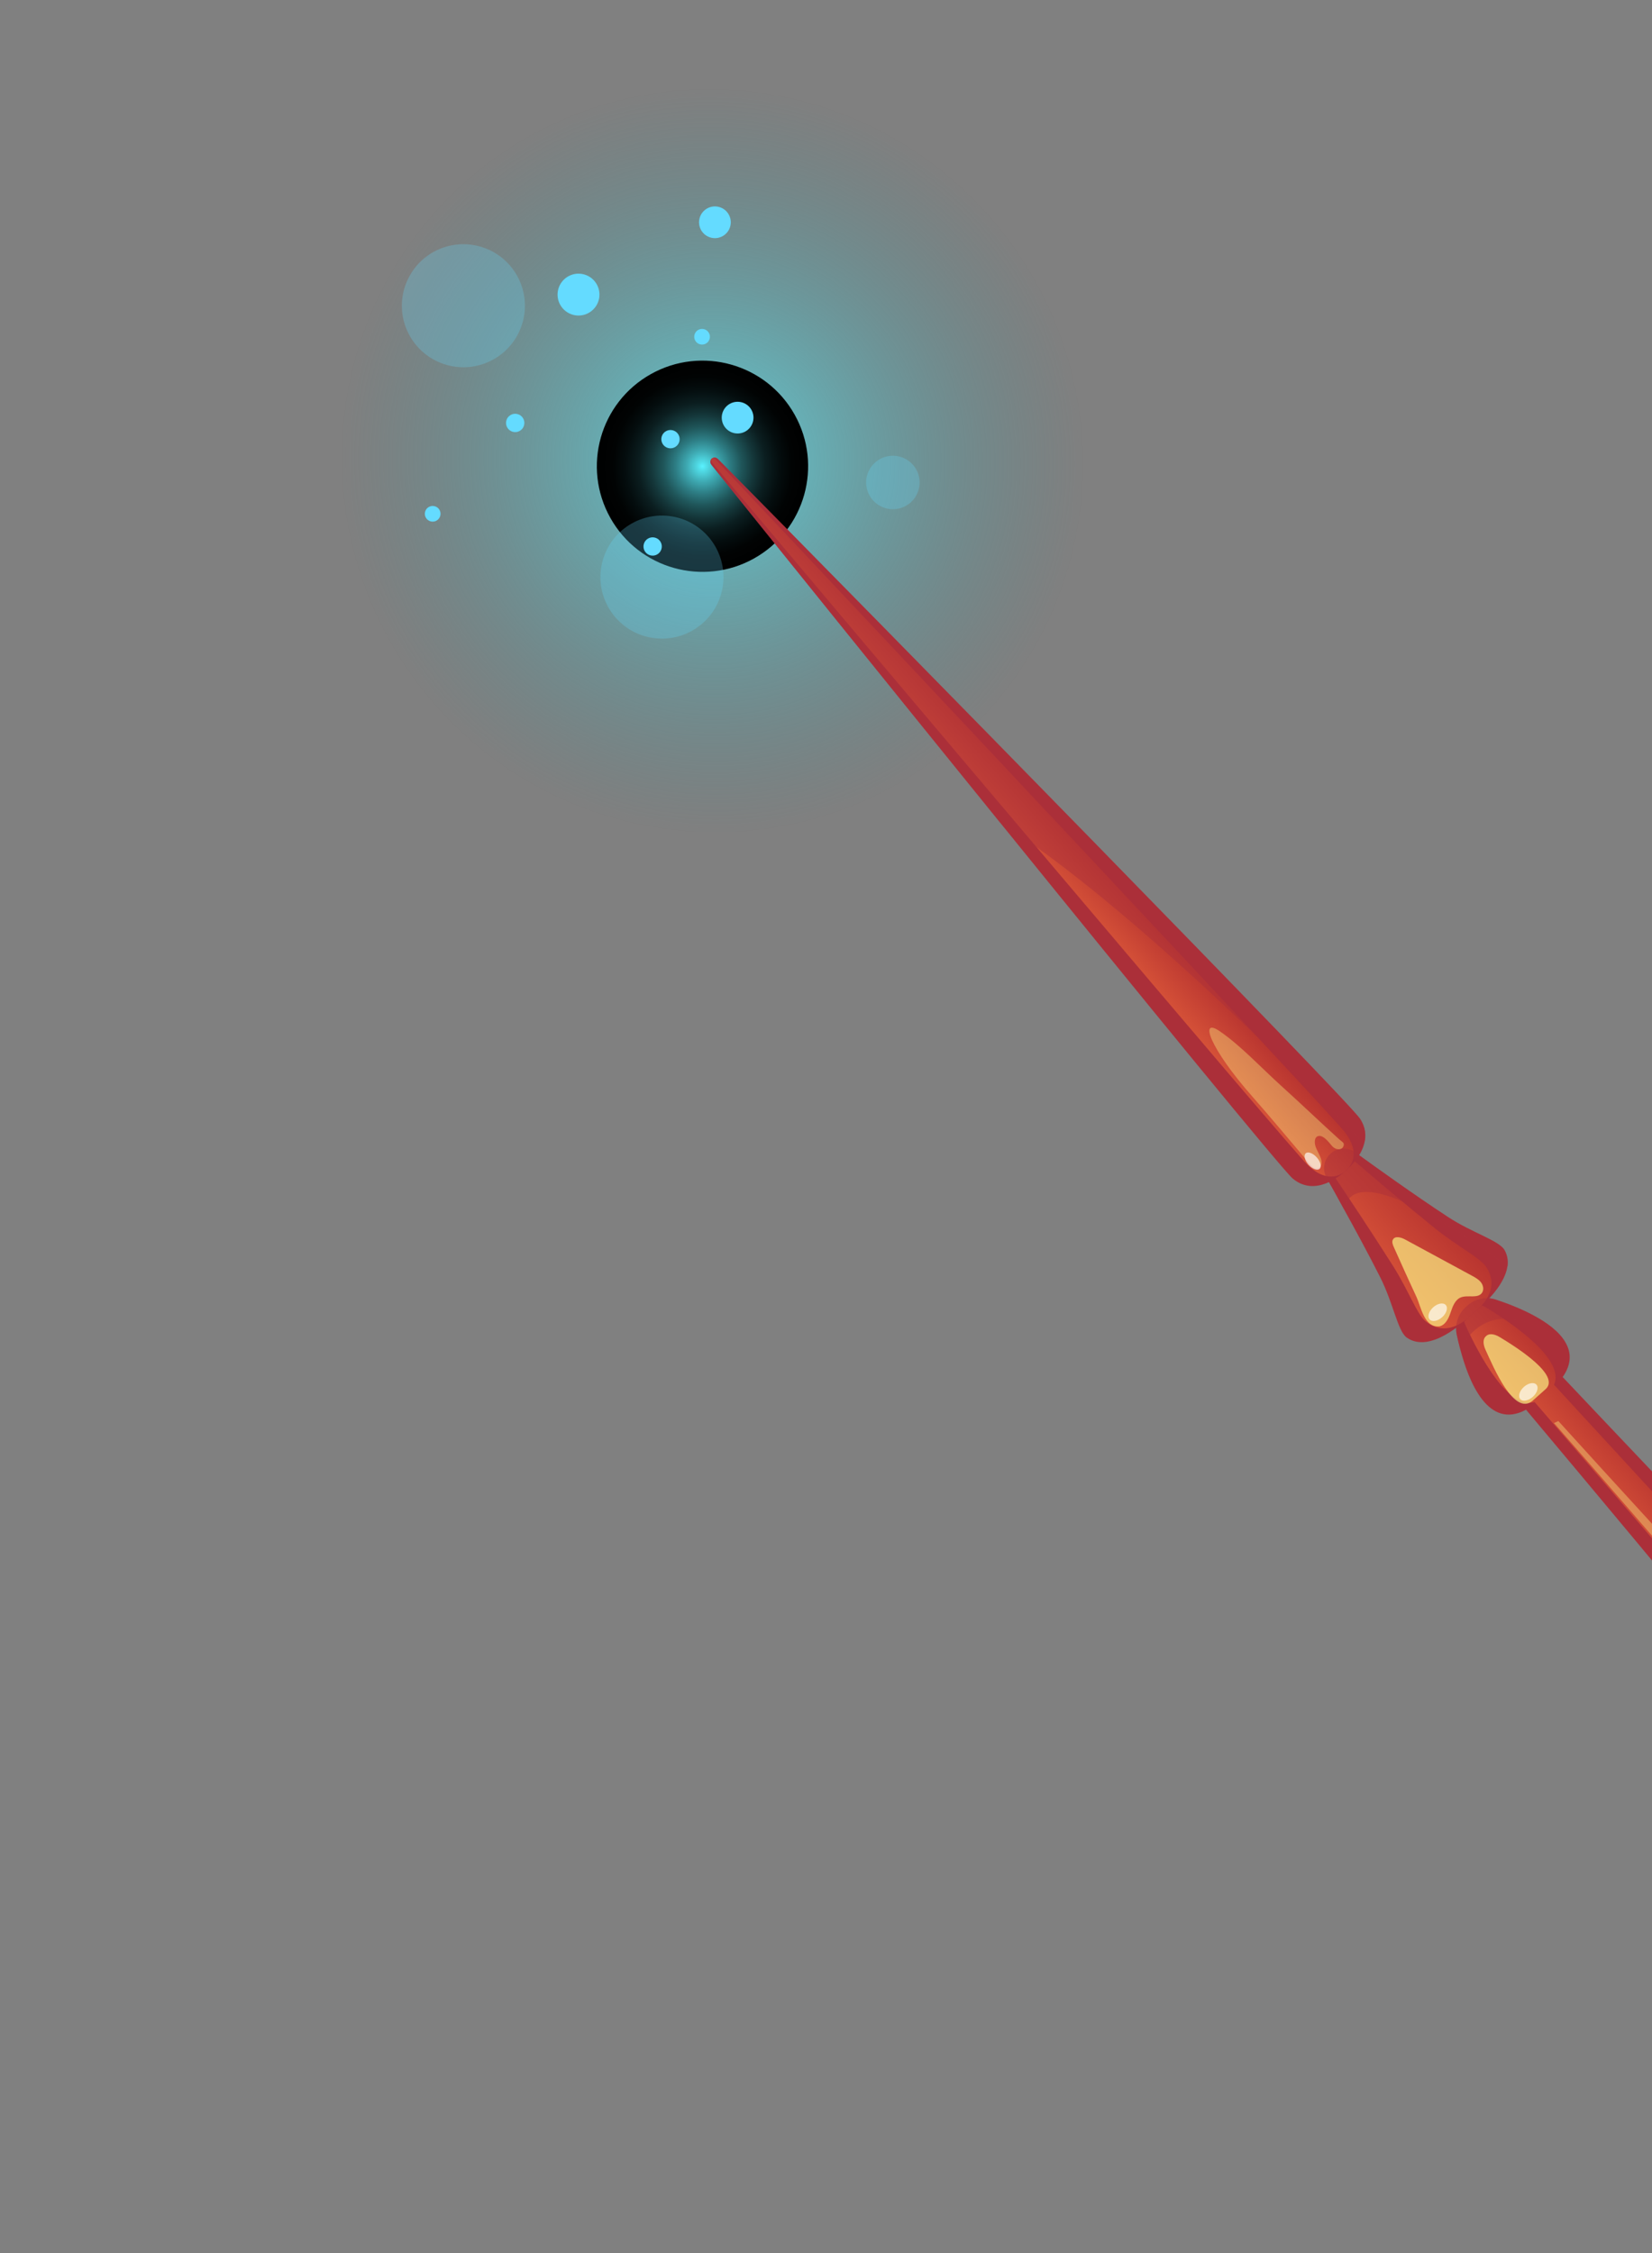 <svg width="385" height="525" viewBox="0 0 385 525" fill="none" xmlns="http://www.w3.org/2000/svg">
<rect x="0" y="0" width="385" height="525" fill="#808080" stroke="none"/>
<g clip-path="url(#clip0_416_2165)">
<path d="M249.769 130.98C262.815 84.74 235.897 36.677 189.645 23.628C143.394 10.579 95.324 37.485 82.278 83.724C69.232 129.964 96.15 178.027 142.401 191.076C188.653 204.126 236.723 177.22 249.769 130.98Z" fill="url(#paint0_radial_416_2165)" fill-opacity="0.7" style="mix-blend-mode:screen"/>
<path style="mix-blend-mode:screen" d="M185.193 96.623C178.551 84.762 163.55 80.53 151.688 87.17C139.826 93.809 135.594 108.806 142.237 120.667C148.879 132.527 163.88 136.759 175.742 130.12C187.604 123.48 191.836 108.483 185.193 96.623Z" fill="url(#paint1_radial_416_2165)"/>
<path d="M364.775 312.715C361.872 307.802 353.502 304.45 348.56 302.822C346.291 302.085 343.805 302.598 342.009 304.194L341.626 304.537C339.829 306.138 339.006 308.571 339.483 310.91C339.693 311.921 339.943 313.031 340.265 314.215C342.335 322.165 346.854 333.23 355.643 328.484C355.643 328.484 430.22 417.266 454.925 449.128C459.16 454.552 461.908 458.362 462.61 459.765L470.079 449.664L472.192 448.061L482.285 442.245C480.057 440.825 471.645 432.629 460.318 421.096C425.861 386.235 364.182 320.875 364.182 320.875C366.328 317.814 366.196 315.082 364.776 312.71L364.775 312.715Z" fill="#AB2F39"/>
<path d="M362.165 322.671C362.165 322.671 469.652 439.691 477.635 446.381L471.553 448.604L470.385 449.386L467.237 455.636C461.512 446.936 357.644 326.693 357.644 326.693C351.48 328.659 344.541 315.344 341.632 309.006C340.727 307.032 340.761 305.313 341.707 304.473L341.92 304.285C342.867 303.44 344.578 303.608 346.437 304.734C352.4 308.354 364.828 316.779 362.163 322.675L362.165 322.671Z" fill="url(#paint2_linear_416_2165)"/>
<g style="mix-blend-mode:overlay" opacity="0.35">
<path d="M363.172 331.118C384.141 354.307 466.383 443.809 472.81 450.104L469.134 450.189L468.519 450.477L467.971 454.416C462.458 447.305 382.782 355.094 362.159 331.594L363.175 331.124L363.172 331.118Z" fill="#FFFF8A"/>
</g>
<path d="M337.428 283.57C329.457 278.339 320.394 271.829 315.816 268.498C314.09 267.23 311.721 267.362 310.106 268.801C308.517 270.217 308.114 272.555 309.148 274.435C310.232 276.324 311.685 278.939 313.312 281.952C315.935 286.703 319.012 292.378 321.653 297.615C324.707 303.678 325.744 310.162 327.825 311.667C333.296 315.536 341.347 307.95 343.262 306.019C344.969 304.684 350.62 299.927 351.292 295.1L351.318 295.078C351.487 293.825 351.317 292.548 350.657 291.342C349.425 289.081 343.102 287.302 337.433 283.571L337.428 283.57Z" fill="#AB2F39"/>
<path d="M346.335 295.178C349.974 300.667 344.646 305.02 343.272 306.017C342.128 307.267 337.187 312.055 332.149 307.807C330.211 306.173 328.193 300.587 324.629 294.954C319.637 287.063 313.527 277.919 310.418 273.307C309.233 271.55 309.111 269.676 310.104 268.79C311.103 267.902 312.95 268.243 314.558 269.619C318.782 273.239 327.162 280.362 334.425 286.228C339.611 290.416 344.93 293.067 346.326 295.175L346.335 295.178Z" fill="url(#paint3_linear_416_2165)"/>
<g style="mix-blend-mode:overlay" opacity="0.64">
<path d="M357.058 326.499C352.786 329.814 348.15 318.804 346.185 314.491C345.573 313.149 345.604 311.972 346.258 311.394L346.401 311.265C347.05 310.686 348.22 310.792 349.487 311.553C353.547 314 363.847 320.548 360.165 323.734L357.058 326.499Z" fill="#FFFF8A"/>
</g>
<path d="M167.336 106.984C166.348 105.977 164.939 107.236 165.825 108.33C180.396 126.495 207.118 159.644 233.01 191.598C266.645 233.128 298.916 272.602 301.258 274.613C306.575 279.08 312.597 273.762 313.63 272.752C314.371 272.14 317.141 269.673 317.938 266.436C318.402 264.687 318.299 262.711 316.935 260.661C313.887 256.105 204.952 145.024 167.345 106.987L167.336 106.984Z" fill="#AB2F39"/>
<path d="M313.404 263.792C317.565 269.273 314.271 272.253 313.641 272.75C313.071 273.323 309.73 276.245 304.764 271.484C300.835 267.714 200.547 148.933 166.153 108.03C165.255 106.96 166.028 106.27 166.984 107.288C203.661 146.16 310.106 259.453 313.4 263.791L313.404 263.792Z" fill="url(#paint4_linear_416_2165)"/>
<g style="mix-blend-mode:multiply" opacity="0.5">
<path d="M348.555 302.821C346.286 302.084 343.8 302.596 342.004 304.192L341.621 304.536C339.824 306.136 339.001 308.57 339.478 310.909C339.688 311.92 339.938 313.03 340.26 314.213C347.453 301.855 359.002 309.022 364.775 312.715C361.872 307.802 353.501 304.45 348.559 302.822L348.555 302.821Z" fill="#AB2F39"/>
</g>
<g style="mix-blend-mode:overlay" opacity="0.64">
<path d="M335.441 309.071C336.869 308.76 337.603 307.209 338.066 305.825C338.534 304.442 339.089 302.87 340.438 302.323C342.067 301.665 344.427 302.681 345.398 301.221C345.877 300.502 345.668 299.486 345.138 298.802C344.607 298.119 343.825 297.689 343.062 297.275C337.851 294.45 332.639 291.629 327.427 288.804C326.5 288.304 325.095 287.928 324.609 288.859C324.334 289.388 324.572 290.023 324.817 290.568C326.537 294.458 328.305 298.312 330.088 302.166C331.216 304.606 331.889 309.365 335.437 309.065L335.441 309.071Z" fill="#FFFF8A"/>
</g>
<g style="mix-blend-mode:multiply" opacity="0.5">
<path d="M337.429 283.57C329.457 278.339 320.394 271.829 315.816 268.498C314.091 267.23 311.722 267.362 310.106 268.8C308.517 270.217 308.114 272.555 309.148 274.435C310.233 276.324 311.686 278.939 313.312 281.952C315.285 268.97 344.302 289.68 351.288 295.099L351.313 295.077C351.482 293.823 351.313 292.547 350.653 291.341C349.421 289.08 343.098 287.301 337.429 283.57Z" fill="#AB2F39"/>
</g>
<g style="mix-blend-mode:overlay" opacity="0.65">
<path d="M336.942 304.095C336.37 303.452 335.062 303.681 334.022 304.611C332.984 305.537 332.601 306.808 333.173 307.45C333.745 308.092 335.052 307.864 336.092 306.934C337.13 306.008 337.513 304.737 336.942 304.095Z" fill="white"/>
</g>
<g style="mix-blend-mode:overlay" opacity="0.65">
<path d="M358.07 322.652C357.499 322.01 356.191 322.238 355.151 323.169C354.113 324.095 353.73 325.366 354.302 326.008C354.873 326.65 356.181 326.422 357.221 325.491C358.259 324.565 358.642 323.294 358.07 322.652Z" fill="white"/>
</g>
<g style="mix-blend-mode:overlay" opacity="0.35">
<path d="M305.156 271.109C305.565 271.589 306.023 272.101 306.575 272.262C307.598 272.56 308.167 271.405 307.935 270.349C307.704 269.293 307.004 268.294 306.621 267.244C306.242 266.195 306.329 264.904 307.257 264.714C308.365 264.488 309.485 265.906 310.379 266.974C311.272 268.042 312.762 268.098 313.114 267.022C313.364 266.257 312.849 266.156 312.118 265.493C307.52 261.336 303.064 257.058 298.465 252.905C294.01 248.88 289.107 243.602 284.236 240.276C279.354 236.942 281.979 244.301 291.791 255.436C296.332 260.587 300.7 265.884 305.152 271.108L305.156 271.109Z" fill="#FFFF8A"/>
</g>
<g style="mix-blend-mode:overlay" opacity="0.65">
<path d="M306.879 269.701C305.987 268.697 304.831 268.269 304.299 268.74C303.768 269.212 304.061 270.412 304.954 271.411C305.847 272.416 307.003 272.844 307.534 272.372C308.066 271.901 307.773 270.701 306.879 269.701Z" fill="white"/>
</g>
<g style="mix-blend-mode:multiply" opacity="0.5">
<path d="M167.337 106.984C166.348 105.977 164.939 107.235 165.825 108.33C180.396 126.495 207.118 159.644 233.011 191.598C263.812 211.045 307.536 255.634 317.935 266.43C318.399 264.682 318.296 262.705 316.932 260.655C313.884 256.1 204.949 145.018 167.342 106.981L167.337 106.984Z" fill="#AB2F39"/>
</g>
<path d="M139.519 69.971C140.251 67.378 138.741 64.682 136.147 63.95C133.553 63.218 130.857 64.727 130.125 67.321C129.393 69.914 130.903 72.61 133.497 73.342C136.091 74.074 138.787 72.565 139.519 69.971Z" fill="#64DBFF"/>
<g style="mix-blend-mode:screen">
<path d="M175.459 98.321C176.013 96.356 174.869 94.314 172.904 93.759C170.938 93.205 168.896 94.348 168.341 96.313C167.787 98.278 168.931 100.32 170.896 100.875C172.862 101.429 174.904 100.286 175.459 98.321Z" fill="#64DBFF"/>
</g>
<g style="mix-blend-mode:screen">
<path d="M165.377 78.966C165.651 77.995 165.085 76.985 164.114 76.711C163.142 76.437 162.133 77.002 161.858 77.974C161.584 78.945 162.15 79.954 163.121 80.228C164.093 80.503 165.103 79.937 165.377 78.966Z" fill="#64DBFF"/>
</g>
<g style="mix-blend-mode:screen">
<path d="M102.596 120.219C102.87 119.248 102.305 118.238 101.333 117.964C100.362 117.69 99.352 118.255 99.078 119.227C98.804 120.198 99.369 121.208 100.341 121.482C101.312 121.756 102.322 121.191 102.596 120.219Z" fill="#64DBFF"/>
</g>
<g style="mix-blend-mode:screen">
<path d="M170.17 52.8C170.725 50.835 169.581 48.792 167.615 48.238C165.65 47.683 163.607 48.827 163.053 50.792C162.498 52.757 163.642 54.799 165.608 55.354C167.573 55.908 169.616 54.765 170.17 52.8Z" fill="#64DBFF"/>
</g>
<g style="mix-blend-mode:screen">
<path d="M120.646 96.496C121.784 96.817 122.442 97.999 122.122 99.132C121.802 100.266 120.62 100.927 119.486 100.608C118.352 100.288 117.69 99.105 118.01 97.972C118.329 96.838 119.512 96.177 120.646 96.496Z" fill="#64DBFF"/>
</g>
<g style="mix-blend-mode:screen">
<path d="M152.678 125.283C153.816 125.604 154.474 126.785 154.154 127.919C153.834 129.052 152.652 129.714 151.518 129.394C150.384 129.074 149.722 127.892 150.042 126.759C150.362 125.625 151.544 124.963 152.678 125.283Z" fill="#64DBFF"/>
</g>
<g style="mix-blend-mode:screen">
<path d="M156.838 100.278C157.976 100.6 158.634 101.781 158.314 102.914C157.994 104.048 156.812 104.709 155.678 104.389C154.544 104.07 153.882 102.887 154.202 101.754C154.522 100.62 155.704 99.959 156.838 100.278Z" fill="#64DBFF"/>
</g>
<g style="mix-blend-mode:screen" opacity="0.25">
<path d="M121.792 75.133C123.941 67.514 119.506 59.595 111.885 57.445C104.264 55.295 96.344 59.728 94.194 67.347C92.045 74.966 96.48 82.885 104.101 85.035C111.722 87.185 119.642 82.752 121.792 75.133Z" fill="#64DBFF"/>
</g>
<g style="mix-blend-mode:screen" opacity="0.25">
<path d="M168.066 138.366C170.216 130.747 165.78 122.827 158.16 120.677C150.539 118.527 142.618 122.96 140.469 130.579C138.319 138.198 142.754 146.117 150.375 148.268C157.996 150.418 165.916 145.984 168.066 138.366Z" fill="#64DBFF"/>
</g>
<g style="mix-blend-mode:screen" opacity="0.25">
<path d="M214.085 114.119C215.019 110.807 213.092 107.365 209.779 106.431C206.467 105.496 203.025 107.423 202.091 110.734C201.156 114.046 203.084 117.488 206.396 118.422C209.708 119.357 213.151 117.43 214.085 114.119Z" fill="#64DBFF"/>
</g>
</g>
<defs>
<radialGradient id="paint0_radial_416_2165" cx="0" cy="0" r="1" gradientUnits="userSpaceOnUse" gradientTransform="translate(166.023 107.352) rotate(-74.244) scale(86.993 87.015)">
<stop stop-color="#59F2FF"/>
<stop offset="1" stop-color="#359199" stop-opacity="0"/>
</radialGradient>
<radialGradient id="paint1_radial_416_2165" cx="0" cy="0" r="1" gradientUnits="userSpaceOnUse" gradientTransform="translate(163.713 108.645) rotate(-74.244) scale(24.611 24.617)">
<stop stop-color="#59F2FF"/>
<stop offset="0.04" stop-color="#51DDE8"/>
<stop offset="0.15" stop-color="#3EA9B2"/>
<stop offset="0.26" stop-color="#2D7C83"/>
<stop offset="0.37" stop-color="#1F565A"/>
<stop offset="0.49" stop-color="#143639"/>
<stop offset="0.6" stop-color="#0B1E20"/>
<stop offset="0.73" stop-color="#040D0E"/>
<stop offset="0.85" stop-color="#010303"/>
<stop offset="1"/>
</radialGradient>
<linearGradient id="paint2_linear_416_2165" x1="401.979" y1="382.321" x2="412.371" y2="373.062" gradientUnits="userSpaceOnUse">
<stop stop-color="#D65238"/>
<stop offset="1" stop-color="#B93530"/>
</linearGradient>
<linearGradient id="paint3_linear_416_2165" x1="319.64" y1="293.772" x2="333.881" y2="281.083" gradientUnits="userSpaceOnUse">
<stop stop-color="#D65238"/>
<stop offset="1" stop-color="#B93530"/>
</linearGradient>
<linearGradient id="paint4_linear_416_2165" x1="235.456" y1="193.696" x2="244.142" y2="185.957" gradientUnits="userSpaceOnUse">
<stop stop-color="#D65238"/>
<stop offset="1" stop-color="#B93530"/>
</linearGradient>
<clipPath id="clip0_416_2165">
<rect width="390" height="550" fill="white" transform="translate(0 375.347) rotate(-74.244)"/>
</clipPath>
</defs>
</svg>
